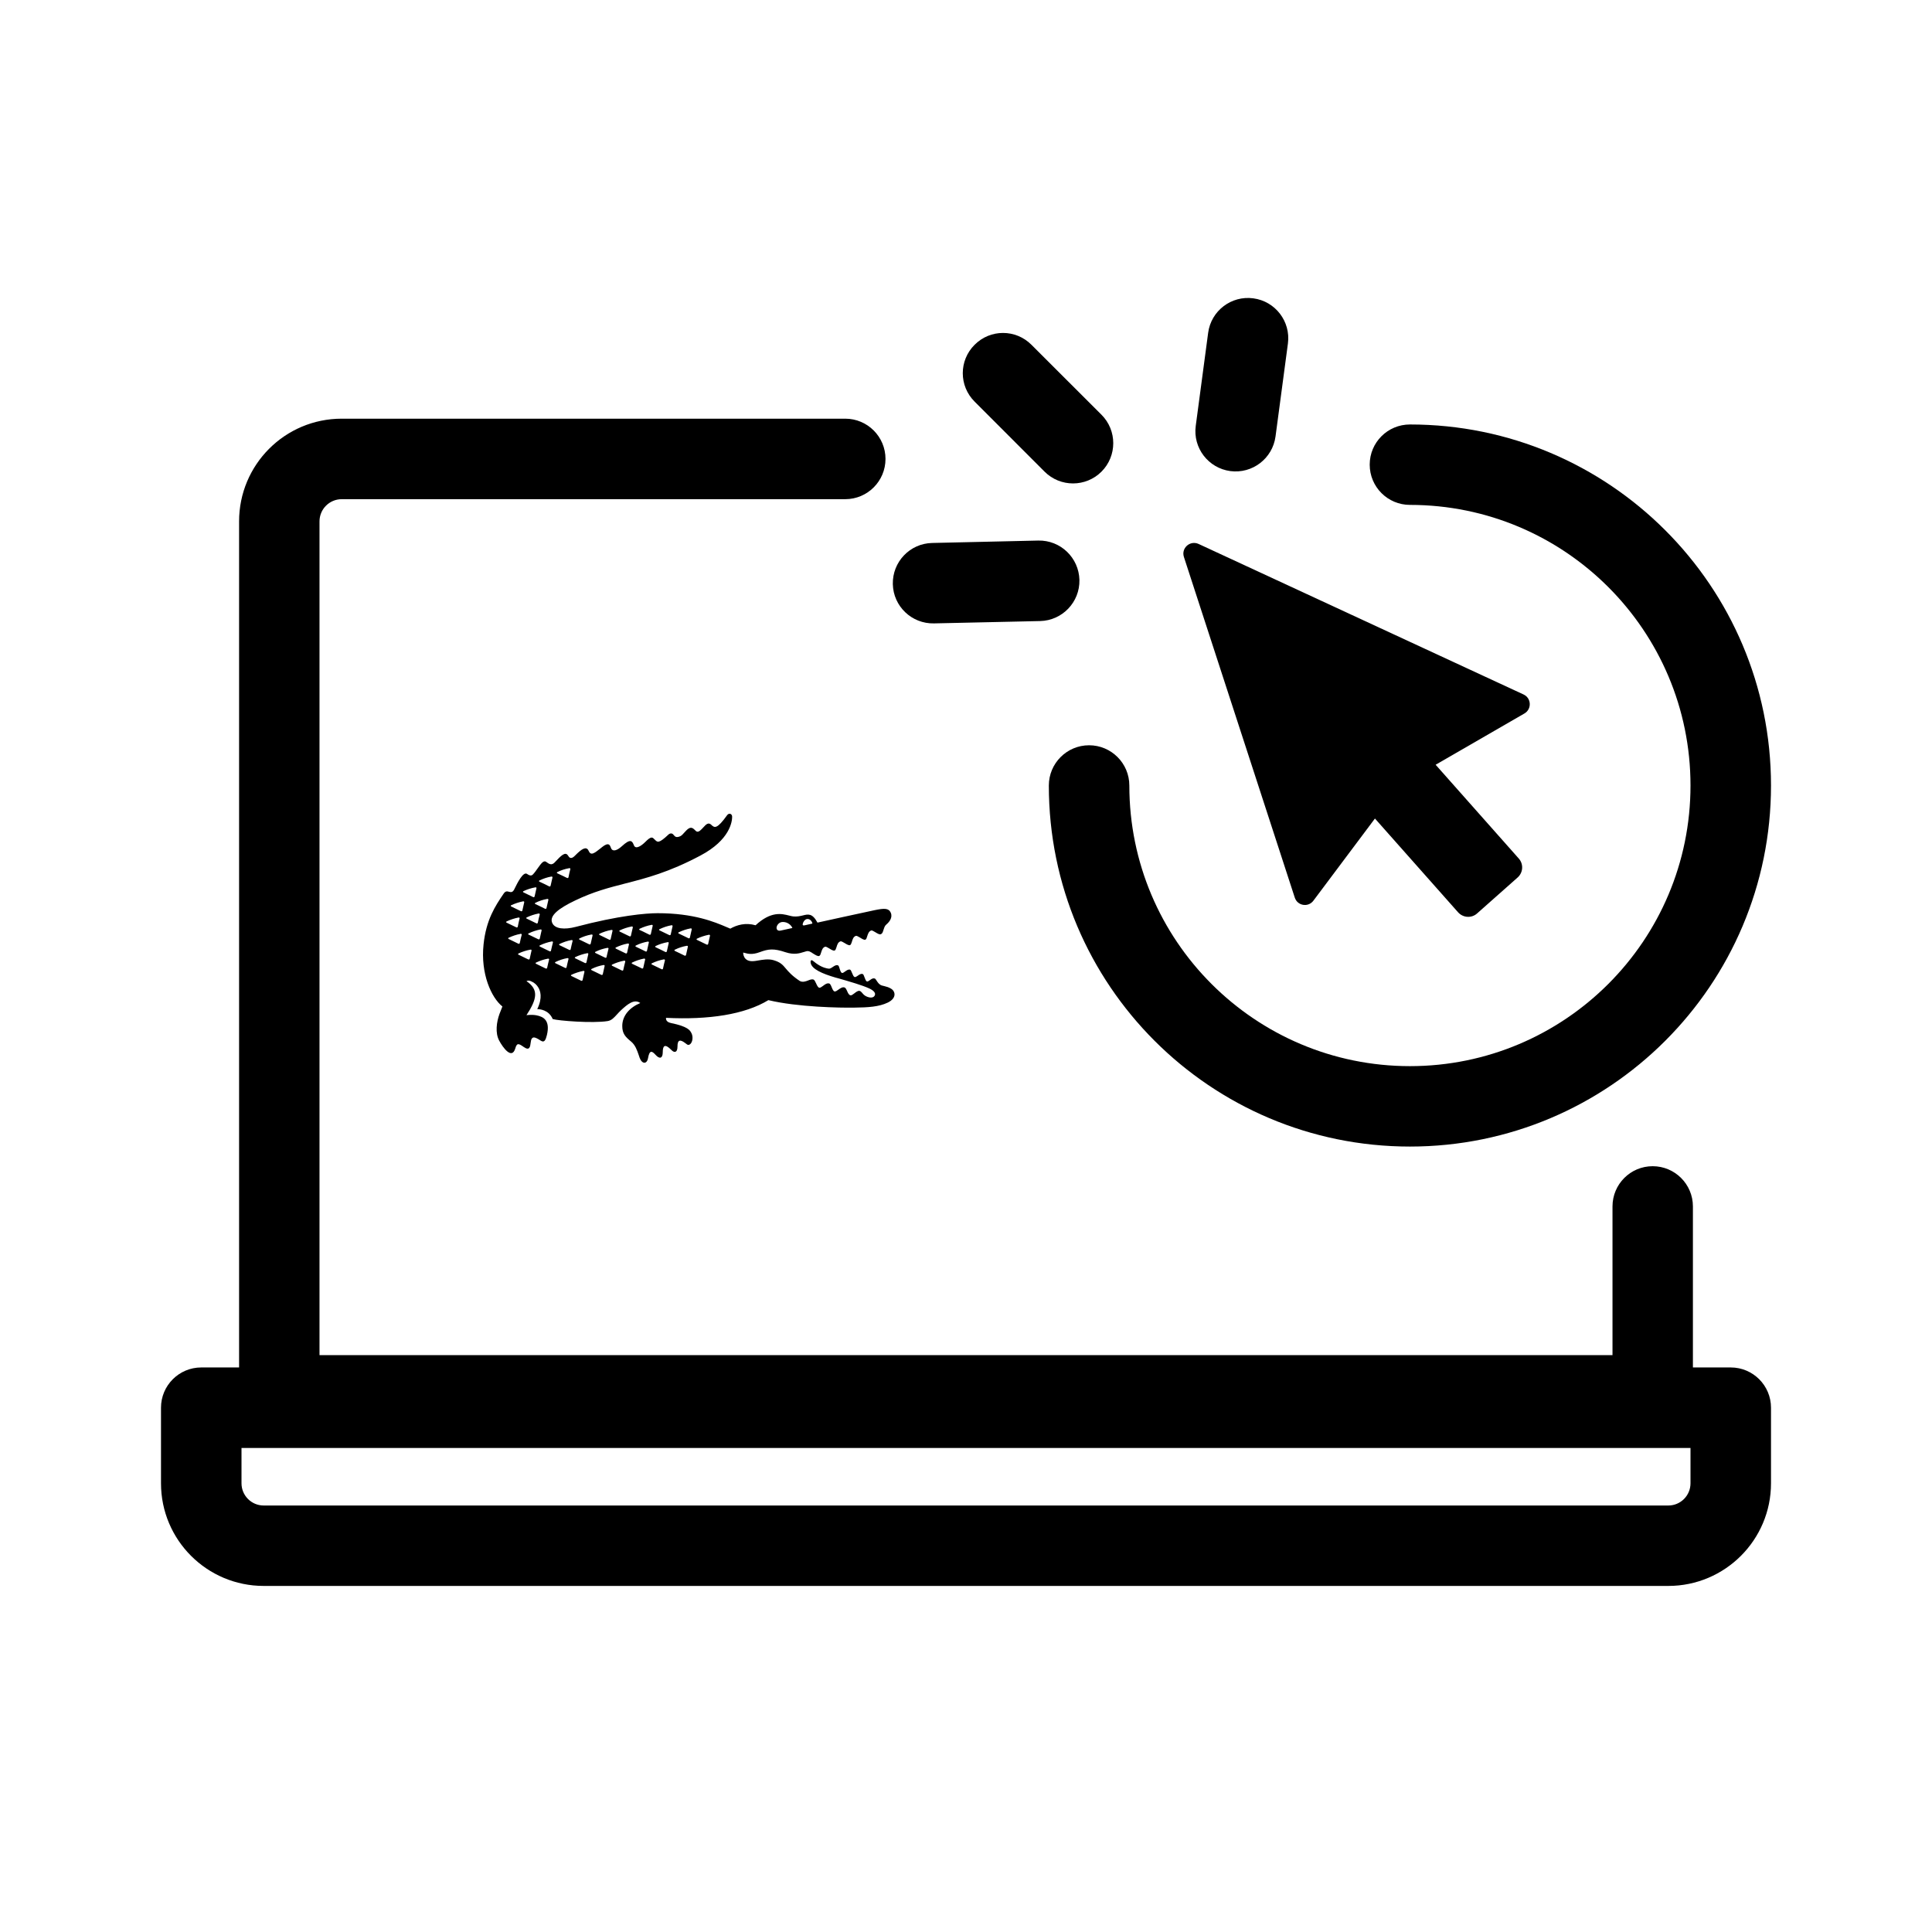 <svg width="24" height="24" viewBox="0 0 24 24" fill="none" xmlns="http://www.w3.org/2000/svg">
<path d="M15.569 3.706C15.843 3.742 16.035 3.994 15.999 4.267L15.845 5.422C15.808 5.696 15.557 5.888 15.283 5.852C15.01 5.815 14.817 5.564 14.854 5.29L15.008 4.135C15.044 3.861 15.296 3.669 15.569 3.706Z" fill="#002D18" style="fill:#002D18;fill:color(display-p3 0 0.176 0.094);fill-opacity:1;"/>
<path d="M12.107 4.283C12.302 4.087 12.618 4.087 12.813 4.283L13.683 5.152C13.878 5.347 13.878 5.664 13.683 5.859C13.488 6.054 13.171 6.054 12.976 5.859L12.107 4.989C11.911 4.794 11.911 4.478 12.107 4.283Z" fill="#002D18" style="fill:#002D18;fill:color(display-p3 0 0.176 0.094);fill-opacity:1;"/>
<path fill-rule="evenodd" clip-rule="evenodd" d="M4.245 5.201C3.54 5.201 2.97 5.772 2.97 6.477V16.987H2.5C2.224 16.987 2 17.211 2 17.487V18.426C2 19.13 2.571 19.701 3.276 19.701H20.724C21.428 19.701 22 19.13 22 18.426V17.487C22 17.211 21.776 16.987 21.5 16.987H21.03V14.987C21.03 14.711 20.806 14.487 20.53 14.487C20.254 14.487 20.031 14.711 20.031 14.987V16.834H3.969V6.477C3.969 6.324 4.093 6.201 4.245 6.201H10.5C10.776 6.201 11 5.977 11 5.701C11 5.425 10.776 5.201 10.5 5.201H4.245ZM3 18.426V17.987H21V18.426C21 18.578 20.877 18.702 20.724 18.702H3.276C3.123 18.702 3 18.578 3 18.426Z" fill="#002D18" style="fill:#002D18;fill:color(display-p3 0 0.176 0.094);fill-opacity:1;"/>
<path d="M17.515 5.273C17.238 5.273 17.015 5.496 17.015 5.772C17.015 6.048 17.238 6.272 17.515 6.272C19.439 6.272 21 7.833 21 9.758C21 11.683 19.439 13.244 17.515 13.244C15.589 13.244 14.029 11.683 14.029 9.758C14.029 9.482 13.805 9.258 13.529 9.258C13.253 9.258 13.029 9.482 13.029 9.758C13.029 12.235 15.037 14.243 17.515 14.243C19.991 14.243 22 12.235 22 9.758C22 7.281 19.991 5.273 17.515 5.273Z" fill="#002D18" style="fill:#002D18;fill:color(display-p3 0 0.176 0.094);fill-opacity:1;"/>
<path d="M12.92 7.715C13.196 7.709 13.415 7.48 13.409 7.204C13.402 6.928 13.174 6.709 12.898 6.715L11.579 6.745C11.303 6.751 11.085 6.98 11.091 7.256C11.097 7.532 11.326 7.75 11.602 7.744L12.92 7.715Z" fill="#002D18" style="fill:#002D18;fill:color(display-p3 0 0.176 0.094);fill-opacity:1;"/>
<path d="M18.937 8.863L17.834 9.5L18.866 10.664C18.928 10.733 18.922 10.839 18.852 10.901L18.349 11.347C18.28 11.409 18.174 11.402 18.112 11.332L17.08 10.168L16.316 11.188C16.252 11.275 16.117 11.253 16.084 11.15L14.707 6.919C14.671 6.809 14.783 6.709 14.889 6.757L18.926 8.627C19.024 8.672 19.03 8.809 18.937 8.863Z" fill="#002D18" style="fill:#002D18;fill:color(display-p3 0 0.176 0.094);fill-opacity:1;"/>
<path fill-rule="evenodd" clip-rule="evenodd" d="M10.986 12.25C11.014 12.257 11.041 12.264 11.071 12.283C11.124 12.316 11.141 12.4 11.027 12.455C10.918 12.507 10.785 12.515 10.611 12.517C10.437 12.52 9.908 12.511 9.545 12.424C9.251 12.603 8.803 12.67 8.274 12.644C8.274 12.644 8.262 12.693 8.333 12.708C8.548 12.752 8.572 12.8 8.588 12.832L8.589 12.832C8.621 12.897 8.593 12.978 8.552 12.98C8.542 12.981 8.53 12.972 8.514 12.959C8.513 12.958 8.511 12.957 8.51 12.956C8.457 12.916 8.415 12.907 8.416 13.001C8.416 13.079 8.375 13.08 8.341 13.044C8.256 12.957 8.233 12.994 8.233 13.07C8.233 13.15 8.193 13.159 8.143 13.103C8.101 13.057 8.069 13.037 8.05 13.145C8.036 13.223 7.974 13.22 7.945 13.138C7.941 13.127 7.937 13.116 7.934 13.105C7.914 13.047 7.892 12.982 7.84 12.939C7.77 12.881 7.73 12.842 7.73 12.745C7.73 12.616 7.823 12.514 7.954 12.46C7.877 12.404 7.791 12.479 7.716 12.548C7.696 12.567 7.679 12.585 7.663 12.603C7.626 12.643 7.597 12.676 7.549 12.684C7.362 12.714 6.933 12.68 6.866 12.659C6.816 12.543 6.704 12.536 6.674 12.536C6.744 12.39 6.71 12.307 6.689 12.27C6.669 12.235 6.638 12.206 6.6 12.191C6.581 12.182 6.562 12.176 6.54 12.188C6.692 12.292 6.675 12.405 6.54 12.611C6.54 12.611 6.605 12.601 6.666 12.613C6.751 12.63 6.837 12.675 6.794 12.857C6.779 12.916 6.764 12.958 6.717 12.927C6.634 12.872 6.617 12.883 6.602 12.909C6.597 12.919 6.595 12.937 6.592 12.954C6.586 13.003 6.579 13.057 6.506 13.006C6.44 12.959 6.421 12.955 6.401 13.024C6.359 13.166 6.248 13.016 6.2 12.925C6.151 12.832 6.167 12.698 6.205 12.595C6.224 12.544 6.241 12.503 6.241 12.503C6.104 12.394 5.968 12.096 6.007 11.731C6.039 11.426 6.152 11.254 6.258 11.099C6.281 11.066 6.302 11.072 6.323 11.078C6.345 11.083 6.366 11.089 6.386 11.052C6.388 11.047 6.391 11.041 6.395 11.034C6.426 10.971 6.499 10.823 6.547 10.856C6.588 10.885 6.606 10.876 6.619 10.864C6.642 10.84 6.662 10.811 6.681 10.784C6.72 10.73 6.752 10.683 6.784 10.706C6.824 10.735 6.852 10.754 6.893 10.711L6.898 10.705C6.969 10.63 7.024 10.572 7.058 10.631C7.089 10.685 7.127 10.646 7.154 10.618C7.158 10.614 7.162 10.61 7.165 10.607C7.216 10.558 7.283 10.502 7.312 10.569C7.34 10.634 7.382 10.6 7.462 10.537C7.468 10.532 7.473 10.528 7.479 10.523C7.56 10.459 7.575 10.495 7.587 10.527C7.59 10.534 7.593 10.542 7.597 10.548C7.617 10.575 7.661 10.57 7.725 10.512C7.833 10.413 7.853 10.445 7.875 10.501C7.897 10.557 7.971 10.504 8.016 10.459C8.09 10.384 8.105 10.4 8.13 10.427C8.131 10.428 8.132 10.428 8.133 10.429C8.168 10.466 8.185 10.479 8.304 10.367C8.322 10.35 8.347 10.349 8.361 10.364C8.364 10.367 8.366 10.37 8.369 10.373C8.385 10.392 8.4 10.41 8.45 10.388C8.468 10.38 8.486 10.36 8.504 10.339C8.537 10.303 8.571 10.266 8.609 10.291C8.618 10.297 8.626 10.305 8.633 10.312C8.65 10.329 8.663 10.342 8.694 10.32C8.71 10.307 8.725 10.292 8.738 10.277C8.771 10.241 8.8 10.21 8.837 10.247C8.876 10.286 8.908 10.301 9.033 10.126C9.056 10.095 9.095 10.108 9.095 10.146C9.095 10.202 9.071 10.433 8.699 10.629C8.309 10.836 8.029 10.908 7.767 10.975C7.564 11.027 7.371 11.077 7.145 11.186C6.937 11.285 6.826 11.375 6.858 11.46C6.889 11.542 7.014 11.55 7.152 11.514C7.69 11.372 8.027 11.344 8.169 11.344C8.621 11.344 8.879 11.454 9.027 11.517C9.043 11.524 9.058 11.53 9.072 11.536C9.153 11.49 9.262 11.458 9.386 11.494C9.577 11.317 9.71 11.35 9.801 11.373C9.82 11.378 9.837 11.382 9.852 11.384C9.9 11.389 9.939 11.38 9.973 11.372C10.041 11.355 10.091 11.343 10.155 11.461C10.155 11.461 10.768 11.326 10.867 11.306C10.985 11.282 11.039 11.28 11.065 11.337C11.093 11.4 11.044 11.456 11.013 11.482C11.001 11.492 10.993 11.503 10.988 11.515C10.981 11.532 10.977 11.546 10.973 11.558C10.964 11.585 10.96 11.598 10.94 11.606C10.925 11.611 10.899 11.596 10.875 11.581C10.853 11.568 10.833 11.555 10.822 11.559C10.792 11.569 10.782 11.602 10.773 11.63C10.767 11.65 10.762 11.668 10.75 11.673C10.735 11.679 10.709 11.663 10.685 11.648C10.663 11.635 10.642 11.622 10.631 11.626C10.601 11.636 10.591 11.669 10.583 11.697C10.576 11.718 10.571 11.736 10.559 11.741C10.544 11.746 10.518 11.731 10.494 11.716C10.472 11.703 10.451 11.69 10.44 11.694C10.41 11.704 10.4 11.736 10.392 11.764C10.385 11.785 10.38 11.803 10.368 11.808C10.352 11.813 10.327 11.798 10.303 11.783C10.281 11.77 10.261 11.757 10.249 11.761C10.219 11.771 10.21 11.802 10.201 11.83C10.195 11.85 10.19 11.869 10.177 11.875C10.16 11.883 10.129 11.863 10.094 11.841C10.089 11.837 10.084 11.834 10.079 11.831C10.044 11.809 10.027 11.814 10.009 11.819C10.006 11.82 10.003 11.821 10 11.822C9.994 11.824 9.987 11.826 9.979 11.828C9.934 11.842 9.864 11.864 9.758 11.829C9.611 11.78 9.548 11.787 9.435 11.829C9.343 11.863 9.288 11.848 9.249 11.837C9.243 11.835 9.237 11.834 9.232 11.833C9.232 11.833 9.227 11.954 9.367 11.939C9.381 11.938 9.397 11.935 9.415 11.932C9.473 11.922 9.547 11.909 9.61 11.928C9.695 11.953 9.723 11.985 9.762 12.032C9.796 12.072 9.839 12.122 9.935 12.186C9.971 12.205 10.006 12.192 10.038 12.18C10.063 12.17 10.086 12.161 10.107 12.169C10.118 12.174 10.128 12.194 10.138 12.216C10.149 12.241 10.161 12.266 10.177 12.27C10.19 12.272 10.206 12.26 10.224 12.247C10.247 12.229 10.273 12.21 10.3 12.217C10.313 12.22 10.323 12.242 10.332 12.265C10.342 12.289 10.352 12.313 10.367 12.316C10.38 12.319 10.397 12.307 10.415 12.294C10.438 12.277 10.465 12.259 10.489 12.266C10.505 12.27 10.514 12.291 10.524 12.313C10.534 12.336 10.545 12.36 10.565 12.364C10.578 12.367 10.596 12.353 10.614 12.339C10.636 12.322 10.658 12.305 10.678 12.309C10.692 12.313 10.7 12.323 10.711 12.335C10.722 12.349 10.736 12.365 10.761 12.377C10.805 12.398 10.846 12.397 10.863 12.372C10.885 12.34 10.858 12.307 10.799 12.279C10.709 12.238 10.563 12.196 10.414 12.153C10.403 12.15 10.391 12.147 10.38 12.144C10.219 12.097 10.08 12.039 10.07 11.958C10.066 11.923 10.083 11.928 10.09 11.93C10.091 11.931 10.1 11.937 10.111 11.945C10.124 11.956 10.141 11.969 10.152 11.976C10.219 12.021 10.27 12.03 10.293 12.033C10.31 12.036 10.327 12.024 10.345 12.012C10.366 11.998 10.387 11.983 10.41 11.992C10.419 11.995 10.425 12.014 10.431 12.035C10.438 12.058 10.446 12.082 10.459 12.086C10.469 12.089 10.482 12.08 10.497 12.069C10.517 12.055 10.539 12.038 10.561 12.046C10.569 12.049 10.577 12.068 10.585 12.088C10.594 12.11 10.604 12.133 10.616 12.137C10.626 12.141 10.64 12.131 10.655 12.121C10.674 12.107 10.696 12.092 10.717 12.1C10.726 12.103 10.733 12.122 10.74 12.142C10.748 12.164 10.757 12.188 10.769 12.192C10.779 12.195 10.792 12.186 10.806 12.176C10.824 12.162 10.845 12.147 10.867 12.156C10.874 12.158 10.881 12.168 10.889 12.181C10.903 12.203 10.922 12.232 10.954 12.242C10.965 12.245 10.976 12.248 10.986 12.25ZM8.797 11.726C8.804 11.691 8.812 11.657 8.82 11.624C8.822 11.616 8.815 11.61 8.805 11.612C8.755 11.622 8.705 11.638 8.659 11.66C8.65 11.664 8.65 11.672 8.659 11.676C8.702 11.696 8.741 11.716 8.779 11.734C8.787 11.738 8.795 11.734 8.797 11.726ZM8.57 11.647C8.577 11.612 8.585 11.578 8.593 11.545C8.595 11.537 8.588 11.531 8.578 11.533C8.528 11.542 8.478 11.559 8.432 11.581C8.423 11.585 8.423 11.593 8.432 11.597C8.467 11.614 8.5 11.63 8.532 11.645C8.539 11.649 8.545 11.652 8.552 11.655C8.56 11.659 8.568 11.655 8.57 11.647ZM8.504 11.871C8.512 11.875 8.52 11.871 8.522 11.863C8.529 11.828 8.537 11.794 8.545 11.761C8.547 11.753 8.541 11.747 8.531 11.749C8.48 11.758 8.431 11.774 8.384 11.797C8.375 11.801 8.375 11.809 8.384 11.813C8.404 11.822 8.424 11.832 8.443 11.841C8.464 11.851 8.484 11.861 8.504 11.871ZM8.332 11.608C8.339 11.573 8.347 11.539 8.355 11.506C8.357 11.498 8.35 11.492 8.34 11.494C8.29 11.503 8.24 11.52 8.194 11.542C8.185 11.546 8.185 11.554 8.194 11.558C8.236 11.578 8.275 11.597 8.312 11.615L8.314 11.616C8.322 11.62 8.33 11.616 8.332 11.608ZM8.284 11.817C8.291 11.782 8.299 11.748 8.307 11.715C8.309 11.707 8.303 11.702 8.293 11.704C8.242 11.713 8.192 11.729 8.146 11.751C8.137 11.756 8.137 11.763 8.146 11.768C8.189 11.788 8.229 11.807 8.266 11.826C8.274 11.83 8.282 11.826 8.284 11.817ZM8.236 12.032C8.244 11.997 8.251 11.963 8.26 11.93C8.262 11.922 8.255 11.916 8.245 11.918C8.194 11.927 8.145 11.944 8.099 11.966C8.09 11.97 8.09 11.978 8.099 11.982C8.141 12.002 8.181 12.022 8.219 12.04C8.227 12.044 8.235 12.04 8.236 12.032ZM8.067 11.611C8.075 11.615 8.083 11.611 8.085 11.602C8.092 11.568 8.1 11.534 8.108 11.501C8.11 11.492 8.103 11.487 8.094 11.489C8.043 11.498 7.993 11.515 7.947 11.537C7.938 11.541 7.938 11.549 7.947 11.553C7.962 11.56 7.976 11.567 7.99 11.573C8.017 11.586 8.042 11.598 8.067 11.611ZM8.037 11.811C8.044 11.776 8.052 11.742 8.06 11.709C8.063 11.701 8.056 11.695 8.046 11.697C7.995 11.706 7.946 11.722 7.9 11.745C7.891 11.749 7.891 11.757 7.9 11.761C7.927 11.774 7.952 11.786 7.977 11.798C7.992 11.805 8.005 11.812 8.019 11.819C8.028 11.823 8.035 11.819 8.037 11.811ZM7.991 12.022C7.998 11.987 8.006 11.954 8.014 11.92C8.016 11.912 8.01 11.907 8 11.908C7.949 11.918 7.9 11.934 7.853 11.957C7.844 11.961 7.845 11.968 7.854 11.973C7.881 11.986 7.908 11.999 7.934 12.011C7.947 12.018 7.96 12.024 7.973 12.03C7.981 12.034 7.989 12.03 7.991 12.022ZM7.768 11.606C7.785 11.614 7.803 11.623 7.82 11.631C7.828 11.635 7.836 11.631 7.838 11.623L7.838 11.621C7.845 11.587 7.853 11.554 7.861 11.521C7.863 11.513 7.856 11.508 7.847 11.509C7.796 11.519 7.746 11.535 7.7 11.557C7.691 11.562 7.691 11.569 7.7 11.573C7.723 11.584 7.746 11.595 7.768 11.606ZM7.79 11.835C7.797 11.8 7.805 11.766 7.813 11.733C7.815 11.725 7.809 11.719 7.798 11.721C7.748 11.73 7.698 11.747 7.652 11.769C7.643 11.773 7.643 11.781 7.652 11.785C7.677 11.797 7.701 11.809 7.724 11.82C7.74 11.828 7.756 11.835 7.772 11.843C7.78 11.847 7.788 11.843 7.79 11.835ZM7.743 12.048C7.751 12.013 7.758 11.979 7.767 11.946C7.769 11.938 7.762 11.932 7.752 11.934C7.701 11.944 7.652 11.96 7.605 11.982C7.596 11.987 7.597 11.994 7.606 11.998C7.645 12.016 7.681 12.034 7.715 12.051L7.726 12.056C7.734 12.06 7.742 12.056 7.743 12.048ZM7.449 11.615C7.491 11.636 7.531 11.655 7.568 11.673C7.576 11.677 7.585 11.674 7.586 11.665C7.593 11.63 7.601 11.596 7.609 11.563C7.611 11.555 7.605 11.55 7.595 11.552C7.544 11.561 7.495 11.577 7.448 11.599C7.439 11.604 7.44 11.611 7.449 11.615ZM7.518 11.897C7.526 11.901 7.534 11.897 7.535 11.888L7.536 11.882C7.544 11.849 7.551 11.817 7.559 11.786C7.561 11.778 7.554 11.773 7.544 11.775C7.493 11.784 7.444 11.8 7.398 11.823C7.389 11.827 7.389 11.834 7.398 11.839C7.44 11.859 7.48 11.878 7.518 11.897ZM7.47 12.11C7.478 12.114 7.486 12.11 7.488 12.102C7.495 12.067 7.503 12.033 7.511 12C7.513 11.992 7.506 11.986 7.496 11.988C7.446 11.997 7.396 12.013 7.35 12.036C7.341 12.04 7.341 12.048 7.35 12.052C7.388 12.07 7.424 12.087 7.457 12.104L7.47 12.11ZM7.32 11.731C7.328 11.735 7.336 11.731 7.338 11.722C7.345 11.688 7.353 11.654 7.361 11.621C7.363 11.612 7.357 11.607 7.346 11.609C7.295 11.618 7.246 11.634 7.2 11.657C7.191 11.661 7.191 11.669 7.2 11.673C7.209 11.677 7.217 11.681 7.225 11.685C7.258 11.701 7.29 11.716 7.32 11.731ZM7.285 11.955C7.292 11.92 7.3 11.886 7.308 11.853C7.31 11.845 7.304 11.839 7.294 11.841C7.243 11.851 7.193 11.867 7.147 11.889C7.138 11.894 7.138 11.901 7.147 11.905C7.19 11.925 7.23 11.945 7.267 11.963C7.275 11.967 7.283 11.963 7.285 11.955ZM7.237 12.175C7.244 12.14 7.252 12.106 7.26 12.073C7.262 12.065 7.256 12.059 7.246 12.061C7.195 12.071 7.146 12.087 7.099 12.109C7.09 12.114 7.09 12.121 7.1 12.125C7.142 12.145 7.182 12.165 7.219 12.183C7.227 12.187 7.235 12.183 7.237 12.175ZM6.952 11.742C6.994 11.762 7.034 11.781 7.072 11.8C7.08 11.804 7.088 11.8 7.089 11.791C7.097 11.756 7.104 11.723 7.113 11.689C7.115 11.681 7.108 11.676 7.098 11.678C7.047 11.687 6.998 11.704 6.952 11.726C6.943 11.73 6.943 11.738 6.952 11.742ZM7.038 12.016C7.046 11.981 7.053 11.947 7.062 11.914C7.064 11.906 7.057 11.9 7.047 11.902C6.996 11.911 6.947 11.928 6.901 11.95C6.892 11.955 6.892 11.962 6.901 11.966C6.943 11.986 6.983 12.006 7.021 12.024C7.029 12.028 7.036 12.024 7.038 12.016ZM6.827 11.817C6.836 11.821 6.843 11.817 6.845 11.809L6.845 11.807C6.853 11.773 6.86 11.74 6.869 11.707C6.87 11.699 6.864 11.693 6.854 11.695C6.803 11.705 6.754 11.721 6.708 11.743C6.698 11.748 6.699 11.755 6.708 11.759C6.715 11.763 6.723 11.767 6.73 11.77C6.764 11.787 6.796 11.802 6.827 11.817ZM6.779 12.031C6.787 12.035 6.795 12.031 6.797 12.022C6.805 11.987 6.812 11.954 6.821 11.92C6.823 11.912 6.816 11.907 6.806 11.909C6.755 11.918 6.706 11.935 6.66 11.957C6.65 11.961 6.651 11.968 6.66 11.973C6.702 11.993 6.742 12.012 6.779 12.031ZM6.567 11.595C6.558 11.599 6.558 11.606 6.567 11.61C6.584 11.618 6.601 11.626 6.617 11.634C6.641 11.646 6.665 11.657 6.687 11.668C6.695 11.672 6.703 11.668 6.705 11.66C6.712 11.625 6.72 11.591 6.728 11.558C6.73 11.55 6.723 11.545 6.713 11.546C6.663 11.556 6.613 11.572 6.567 11.595ZM6.562 11.918C6.57 11.922 6.578 11.918 6.58 11.91C6.587 11.875 6.595 11.841 6.603 11.808C6.605 11.8 6.598 11.794 6.588 11.797C6.538 11.806 6.488 11.822 6.442 11.844C6.433 11.849 6.433 11.856 6.442 11.86C6.48 11.878 6.516 11.895 6.549 11.912L6.562 11.918ZM6.319 11.649C6.31 11.654 6.311 11.661 6.32 11.665C6.362 11.685 6.402 11.704 6.439 11.723C6.447 11.727 6.455 11.723 6.457 11.714C6.464 11.68 6.472 11.646 6.481 11.612C6.483 11.604 6.476 11.599 6.466 11.601C6.415 11.61 6.366 11.627 6.319 11.649ZM6.44 11.398C6.39 11.408 6.34 11.424 6.294 11.446C6.285 11.451 6.285 11.458 6.294 11.462C6.336 11.482 6.375 11.501 6.412 11.519L6.414 11.52C6.422 11.524 6.43 11.52 6.432 11.512C6.438 11.478 6.446 11.445 6.454 11.412L6.455 11.41C6.457 11.402 6.45 11.396 6.44 11.398ZM6.497 11.197C6.447 11.207 6.398 11.223 6.351 11.245C6.342 11.249 6.342 11.257 6.351 11.261C6.394 11.281 6.434 11.301 6.471 11.319C6.479 11.323 6.487 11.319 6.489 11.311C6.496 11.276 6.504 11.242 6.512 11.209C6.514 11.201 6.508 11.195 6.497 11.197ZM6.65 11.023C6.599 11.032 6.55 11.048 6.503 11.07C6.494 11.075 6.494 11.082 6.504 11.086C6.517 11.093 6.53 11.099 6.543 11.105C6.571 11.119 6.597 11.132 6.623 11.144C6.631 11.148 6.639 11.144 6.641 11.136C6.648 11.101 6.656 11.067 6.664 11.034C6.666 11.026 6.66 11.021 6.65 11.023ZM6.681 11.462C6.688 11.427 6.696 11.393 6.705 11.36C6.707 11.352 6.7 11.347 6.69 11.348C6.639 11.358 6.59 11.374 6.544 11.396C6.534 11.401 6.535 11.408 6.544 11.412C6.586 11.432 6.626 11.452 6.663 11.47C6.672 11.474 6.679 11.47 6.681 11.462ZM6.812 11.179C6.814 11.17 6.808 11.165 6.797 11.167C6.746 11.176 6.697 11.192 6.651 11.215C6.642 11.219 6.642 11.227 6.651 11.231C6.666 11.238 6.68 11.245 6.694 11.251C6.721 11.264 6.746 11.277 6.771 11.289C6.779 11.293 6.787 11.289 6.789 11.28C6.796 11.246 6.804 11.212 6.812 11.179ZM6.848 10.889C6.797 10.898 6.748 10.915 6.702 10.937C6.693 10.941 6.693 10.949 6.702 10.953C6.744 10.972 6.783 10.991 6.82 11.01L6.822 11.011C6.83 11.015 6.838 11.011 6.84 11.002C6.847 10.968 6.855 10.934 6.863 10.901C6.865 10.893 6.858 10.887 6.848 10.889ZM7.07 10.785C7.019 10.794 6.97 10.81 6.924 10.833C6.915 10.837 6.915 10.844 6.924 10.849C6.951 10.861 6.976 10.873 7.001 10.885C7.015 10.893 7.03 10.899 7.044 10.906C7.052 10.91 7.06 10.906 7.062 10.898C7.069 10.863 7.076 10.829 7.085 10.796C7.087 10.788 7.08 10.783 7.07 10.785ZM9.843 11.528C9.836 11.505 9.794 11.453 9.726 11.453C9.67 11.452 9.643 11.506 9.647 11.531C9.65 11.554 9.668 11.566 9.697 11.56C9.742 11.551 9.843 11.528 9.843 11.528ZM10.032 11.416C10.009 11.416 9.988 11.434 9.977 11.461C9.968 11.486 9.967 11.5 9.994 11.495L10.092 11.473C10.092 11.46 10.072 11.416 10.032 11.416Z" fill="#002D18" style="fill:#002D18;fill:color(display-p3 0 0.176 0.094);fill-opacity:1;"/>
</svg>
